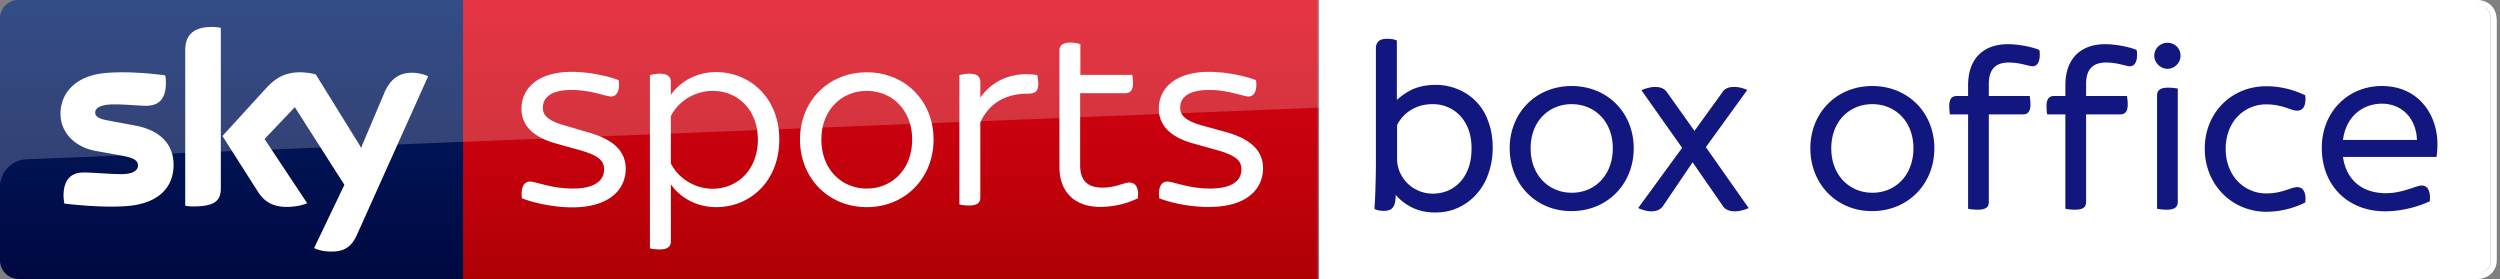 <svg xmlns="http://www.w3.org/2000/svg" width="233" height="26" viewBox="0 0 233 26">
    <rect x="0" y="0" width="233" height="26" fill="#808080" stroke="none"/>
    <defs>
        <linearGradient id="a" x1="50%" x2="50%" y1="115.562%" y2="-22.58%">
            <stop offset="0%" stop-color="#00043B"/>
            <stop offset="100%" stop-color="#002672"/>
        </linearGradient>
        <linearGradient id="b" x1="50.002%" x2="50.002%" y1="115.562%" y2="-22.58%">
            <stop offset="0%" stop-color="#A80002"/>
            <stop offset="100%" stop-color="#EA021A"/>
        </linearGradient>
    </defs>
    <g fill="none" fill-rule="nonzero">
        <path fill="url(#a)" d="M43.374 26H1.738A1.74 1.74 0 0 1 0 24.267V1.712C0 .802.76 0 1.716 0h41.658v26z"/>
        <path fill="url(#b)" d="M43.157 0h79.656v26H43.157z"/>
        <path fill="#FFF" d="M230.943 25.458h.022c.65 0 1.193-.541 1.193-1.191V1.733c0-.65-.542-1.191-1.193-1.191h-.022c.651 0 1.193.541 1.193 1.191v22.534c0 .65-.542 1.191-1.193 1.191zm-108 0V0h108a1.9 1.9 0 0 1 .347.043c.065.022.109.022.174.044.108.021.195.086.303.13.066.021.109.065.152.086.13.087.26.195.369.325.239.304.39.694.39 1.105h.022v22.534c0 .411-.152.801-.39 1.105-.109.108-.239.238-.369.325-.065.021-.108.065-.152.086a4.253 4.253 0 0 1-.303.13c-.066.022-.109.022-.174.044a1.687 1.687 0 0 1-.347.043H122.943v-.542zM29.277 23.118c.282.152.846.325 1.583.325 1.237.022 1.909-.455 2.408-1.56l6.636-14.776c-.282-.152-.89-.304-1.366-.325-.846-.022-1.996.151-2.733 1.906l-2.147 5.07-4.229-6.825a5.996 5.996 0 0 0-1.431-.195c-1.475 0-2.32.542-3.188 1.474l-4.077 4.463 3.296 5.178c.607.954 1.41 1.43 2.71 1.43.847 0 1.562-.195 1.888-.346l-3.969-5.98 2.82-2.969 4.619 7.237-2.82 5.893zm-8.696-5.59c0 1.084-.434 1.712-2.56 1.712a4.13 4.13 0 0 1-.758-.065V4.745c0-1.105.368-2.232 2.515-2.232.26 0 .543.022.803.087v14.928zm-4.403-2.166c0 2.036-1.323 3.51-4.033 3.813-1.952.217-4.793-.043-6.138-.195a4.024 4.024 0 0 1-.086-.715c0-1.777.954-2.188 1.865-2.188.932 0 2.407.151 3.513.151 1.214 0 1.561-.411 1.561-.801 0-.52-.477-.715-1.431-.91l-2.537-.455c-2.126-.412-3.253-1.885-3.253-3.445 0-1.907 1.344-3.489 3.99-3.792 1.995-.217 4.446.022 5.769.195.043.238.065.455.065.693 0 1.777-.933 2.145-1.844 2.145-.694 0-1.756-.13-2.992-.13-1.258 0-1.757.347-1.757.759 0 .433.499.628 1.28.758l2.45.455c2.516.477 3.578 1.907 3.578 3.662zM48.644 18.482c-.13-1.019.195-1.56.737-1.56.586 0 1.995.65 3.99.65 2.126 0 2.928-.78 2.928-1.777 0-.693-.304-1.257-2.255-1.798l-2.169-.607c-2.32-.628-3.275-1.798-3.275-3.272 0-1.776 1.41-3.423 4.685-3.423 1.474 0 3.296.347 4.38.78.13.997-.195 1.517-.694 1.517-.542 0-1.865-.607-3.686-.607-1.952 0-2.69.715-2.69 1.647 0 .606.282 1.17 2.06 1.668l2.213.65c2.45.693 3.448 1.842 3.448 3.38 0 1.907-1.496 3.597-4.988 3.597-1.605 0-3.535-.39-4.684-.845zM72.629 13c0 3.922-2.754 6.305-5.855 6.305-1.865 0-3.362-.867-4.25-2.123v5.308c0 .455-.261.758-1.042.758-.347 0-.737-.043-.91-.108V6.998c.173-.043.563-.13.91-.13.781 0 1.041.304 1.041.759V8.84c.89-1.257 2.386-2.123 4.25-2.123C69.876 6.738 72.63 9.1 72.63 13zm-1.995 0c0-2.687-1.8-4.528-4.207-4.528-1.67 0-3.21.953-3.904 2.361v4.399c.694 1.386 2.234 2.361 3.904 2.361 2.407-.021 4.207-1.863 4.207-4.593zm3.925 0c0-3.597 2.668-6.262 6.225-6.262 3.578 0 6.224 2.687 6.224 6.262 0 3.618-2.668 6.305-6.224 6.305-3.557 0-6.225-2.687-6.225-6.305zm10.453 0c0-2.773-1.908-4.528-4.228-4.528s-4.23 1.755-4.23 4.528c0 2.817 1.91 4.572 4.23 4.572 2.32 0 4.228-1.755 4.228-4.572zm11.755-5.178c0 .736-.326.91-1.041.91-1.388 0-3.362.455-4.36 2.686v6.977c0 .477-.26.758-1.04.758-.347 0-.738-.043-.911-.108V6.998c.173-.043.564-.13.91-.13.781 0 1.042.304 1.042.759V9.1c1.106-1.603 3.036-2.47 5.313-2.102.022.152.087.52.087.824zm11.277 10.66c-.13-1.019.195-1.56.737-1.56.586 0 1.995.65 3.99.65 2.126 0 2.928-.78 2.928-1.777 0-.693-.303-1.257-2.255-1.798l-2.169-.607c-2.32-.628-3.274-1.798-3.274-3.272 0-1.776 1.41-3.423 4.684-3.423 1.475 0 3.296.347 4.38.78.13.997-.195 1.517-.693 1.517-.52 0-1.865-.607-3.687-.607-1.952 0-2.69.715-2.69 1.647 0 .606.283 1.17 2.061 1.668l2.212.607c2.45.693 3.448 1.841 3.448 3.38 0 1.906-1.496 3.596-4.988 3.596-1.583.044-3.513-.346-4.684-.801zm-1.995 0a8.178 8.178 0 0 1-3.492.801c-2.385 0-3.817-1.365-3.817-3.726V4.723c0-.455.26-.758 1.041-.758.347 0 .738.087.911.152v2.86h4.836c.022.151.065.476.065.78 0 .715-.303.931-.737.931h-4.186v6.695c0 1.474.716 2.102 2.082 2.102 1.236 0 1.974-.477 2.56-.477.563.044.845.542.737 1.474z"/>
        <path fill="#121780" d="M137.538 9.425a5.013 5.013 0 0 0-1.713-1.127 5.36 5.36 0 0 0-1.995-.39c-.955 0-1.8.195-2.473.564-.455.26-.845.541-1.17.845V3.77l-.13-.043a1.318 1.318 0 0 0-.37-.087c-.13-.022-.282-.022-.433-.022-.369 0-.63.087-.781.239a.85.85 0 0 0-.239.606v10.66c0 .867-.021 1.669-.043 2.384a33.213 33.213 0 0 1-.087 1.82v.151l.152.065c.195.065.434.109.716.109.412 0 .694-.109.846-.325.13-.174.216-.434.238-.759.022-.13.022-.26.022-.411.347.411.759.758 1.258 1.04.715.411 1.518.606 2.407.606.824 0 1.561-.151 2.212-.476a4.926 4.926 0 0 0 1.691-1.279 5.335 5.335 0 0 0 1.085-1.906c.26-.737.39-1.539.39-2.384 0-.931-.152-1.776-.434-2.491a4.84 4.84 0 0 0-1.149-1.842zm-.39 4.377c0 .693-.087 1.321-.282 1.841-.195.52-.456.975-.781 1.322a3.458 3.458 0 0 1-1.128.802 3.69 3.69 0 0 1-1.388.281c-.477 0-.932-.086-1.323-.26a3.223 3.223 0 0 1-1.062-.693 3.428 3.428 0 0 1-.716-1.04 3.134 3.134 0 0 1-.26-1.278v-3.12a3.392 3.392 0 0 1 1.301-1.409c.586-.368 1.28-.541 2.017-.541.499 0 .976.086 1.41.281.433.174.824.455 1.149.802.325.347.586.78.78 1.278.174.477.283 1.062.283 1.734zm68.335.043c0-3.337 2.494-5.807 5.725-5.807 1.432 0 2.646.369 3.644.845.108 1.062-.26 1.43-.76 1.43-.585 0-1.344-.585-2.884-.585-2.017 0-3.773 1.582-3.773 4.139 0 2.556 1.756 4.16 3.773 4.16 1.54 0 2.3-.585 2.885-.585.498 0 .867.368.759 1.43a8.286 8.286 0 0 1-3.644.866c-3.231-.021-5.725-2.556-5.725-5.893zm21.6.78h-8.718c.304 2.145 1.778 3.38 4.012 3.38.933 0 1.692-.238 2.429-.477.477-.173.737-.238.91-.238.5 0 .847.477.738 1.473-.976.455-2.537.932-4.164.932-3.47 0-5.899-2.405-5.899-5.915 0-3.337 2.43-5.763 5.596-5.763 3.47 0 5.183 2.73 5.183 5.416 0 .369-.022.759-.087 1.192zm-8.718-1.582h6.896c-.065-1.906-1.3-3.38-3.296-3.38-1.778.022-3.318 1.192-3.6 3.38zm-28.258-7.93c0 .759-.304 1.062-.672 1.062-.347 0-1.15-.347-2.212-.347-1.171 0-1.865.564-1.865 1.994v1.126h3.816c.022.174.066.499.066.802 0 .672-.282.91-.694.91h-3.188v8.147c0 .476-.239.736-1.041.736a4.73 4.73 0 0 1-.89-.086V10.66h-1.691c-.043-.173-.065-.498-.065-.802 0-.671.282-.91.694-.91h1.062v-.996c0-2.622 1.562-3.835 3.709-3.835.976 0 2.299.26 2.928.541.043.152.043.347.043.455zm9.065 0c0 .759-.303 1.062-.672 1.062-.347 0-1.15-.347-2.212-.347-1.171 0-1.865.564-1.865 1.994v1.126h3.817c.021.174.065.499.065.802 0 .672-.282.91-.694.91h-3.188v8.147c0 .476-.239.736-1.041.736a4.73 4.73 0 0 1-.89-.086V10.66h-1.691c-.043-.173-.065-.498-.065-.802 0-.671.282-.91.694-.91h1.063v-.996c0-2.622 1.561-3.835 3.708-3.835.976 0 2.299.26 2.928.541.043.152.043.347.043.455zm1.605.087c0-.693.564-1.213 1.236-1.213s1.215.52 1.215 1.213c0 .628-.543 1.213-1.215 1.213s-1.236-.585-1.236-1.213zm.26 14.257V8.905c0-.455.26-.737 1.041-.737.325 0 .694.044.89.087v10.552c0 .476-.26.736-1.042.736a4.73 4.73 0 0 1-.889-.086zm-32.313-5.634c0-3.336 2.472-5.806 5.768-5.806 3.34 0 5.79 2.491 5.79 5.806 0 3.337-2.471 5.85-5.79 5.85-3.296.022-5.768-2.513-5.768-5.85zm9.607 0c0-2.556-1.735-4.116-3.839-4.116-2.081 0-3.816 1.56-3.816 4.116 0 2.557 1.735 4.139 3.816 4.139 2.104.021 3.839-1.582 3.839-4.139zm-19.345-.108l3.99 5.677-.26.108c-.13.043-.281.087-.477.13a2.462 2.462 0 0 1-.542.065c-.542 0-.91-.173-1.127-.498l-2.82-4.074-2.754 4.074c-.217.325-.586.498-1.106.498a2.14 2.14 0 0 1-.52-.065 10.964 10.964 0 0 1-.434-.13l-.26-.108 4.098-5.612-3.795-5.373.26-.109c.13-.043.282-.086.477-.13.196-.043.37-.065.543-.065.52 0 .889.174 1.106.499l2.559 3.596 2.602-3.596c.26-.434.803-.585 1.583-.455.174.043.347.086.477.13l.26.108-3.86 5.33zm-18.282.108c0-3.336 2.473-5.806 5.769-5.806 3.34 0 5.79 2.491 5.79 5.806 0 3.337-2.472 5.85-5.79 5.85-3.318.022-5.769-2.513-5.769-5.85zm9.608 0c0-2.556-1.735-4.116-3.839-4.116-2.082 0-3.817 1.56-3.817 4.116 0 2.557 1.735 4.139 3.817 4.139 2.104.021 3.839-1.582 3.839-4.139z"/>
        <path fill="#FFF" d="M1.735 0h121.23v10.032L2.493 14.842A2.583 2.583 0 0 0 0 17.42V1.733C0 .78.78 0 1.735 0z" opacity=".2"/>
    </g>
</svg>
